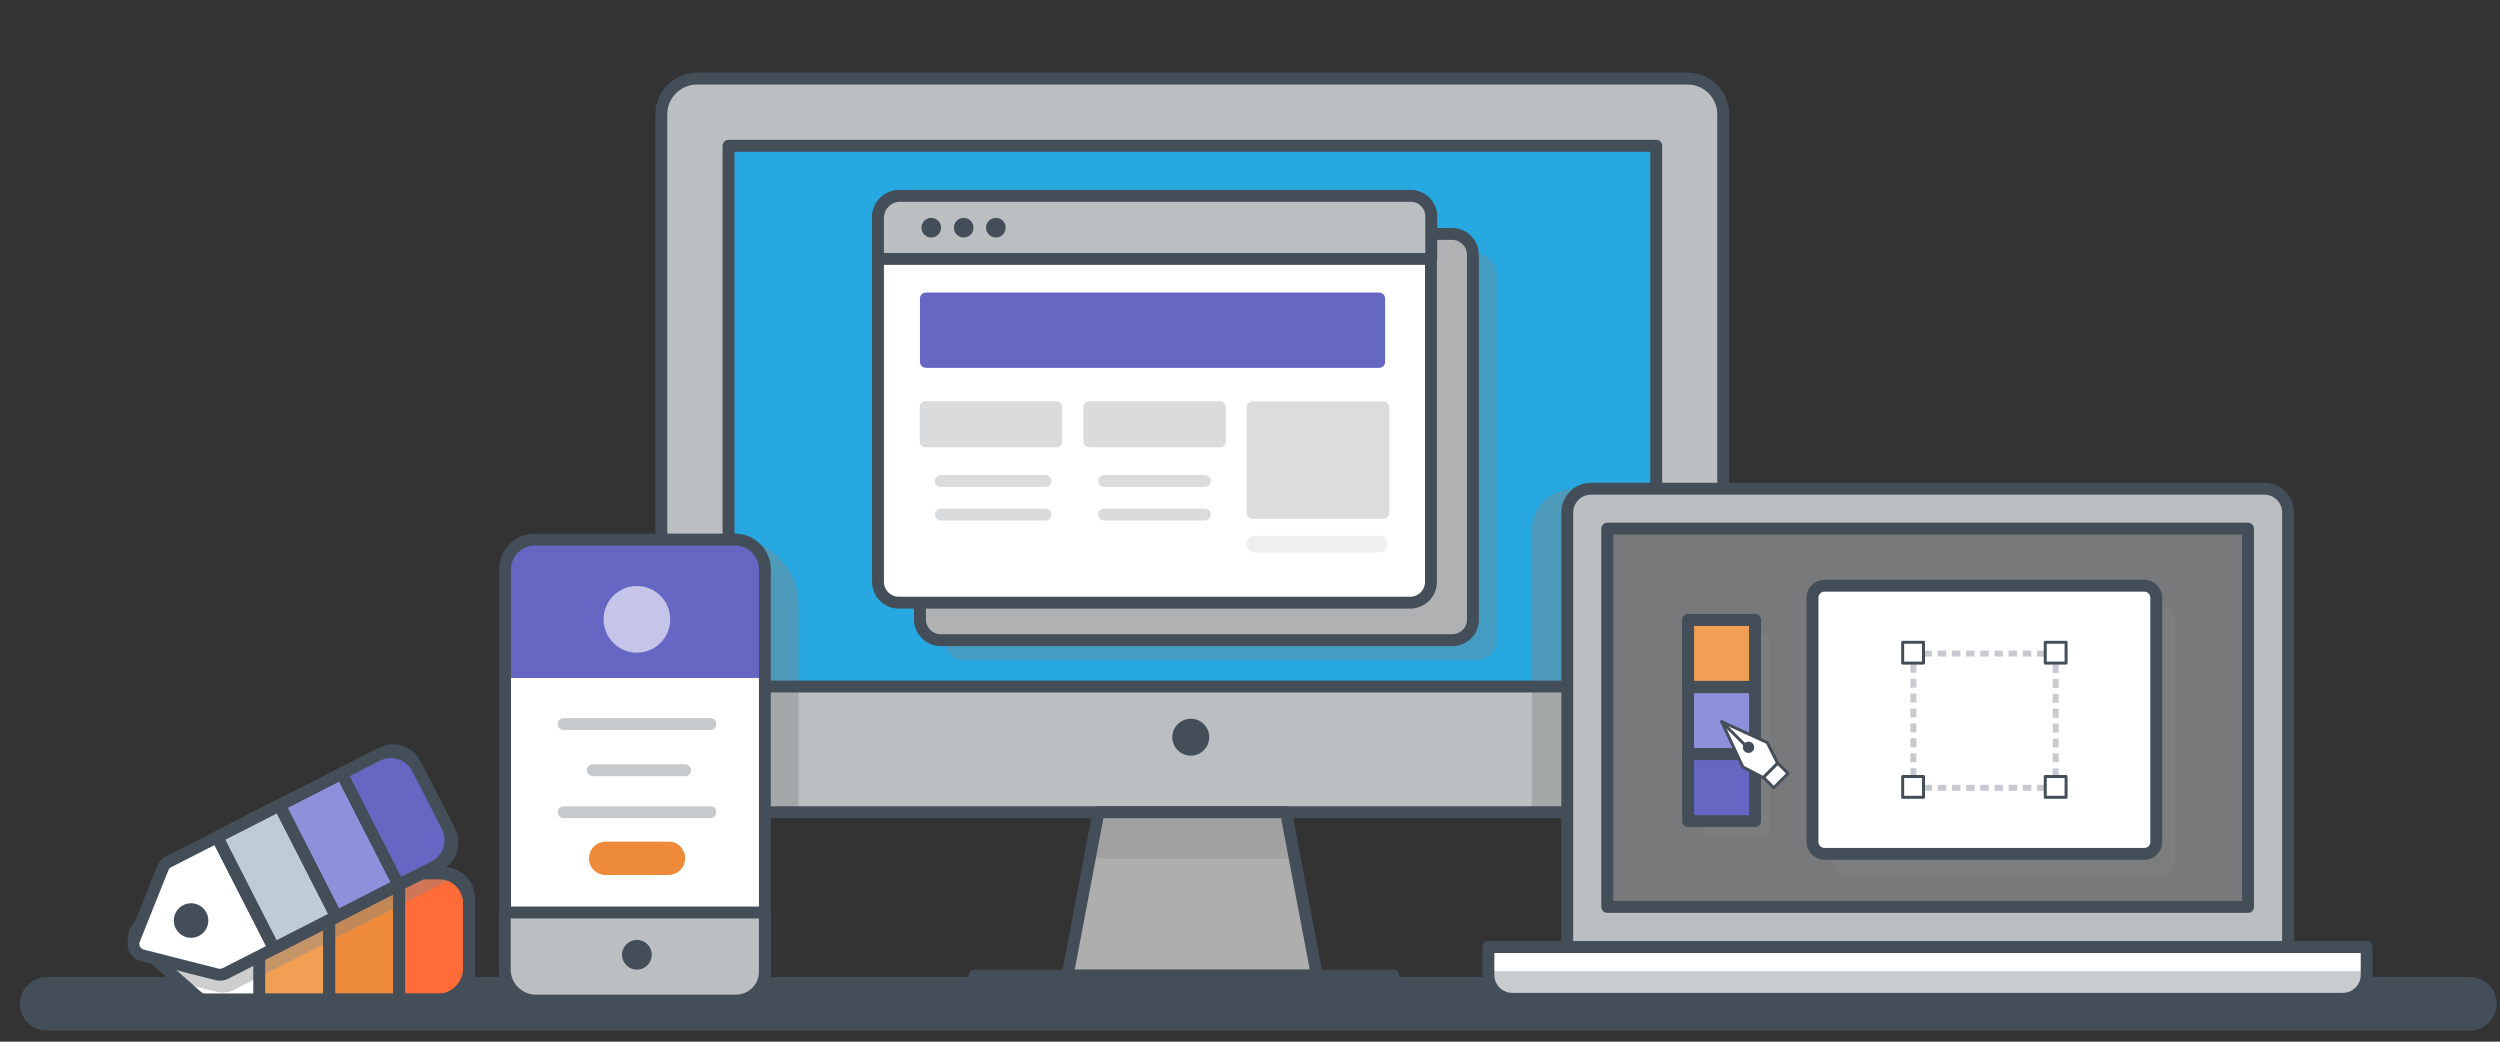 <svg version="1.1" id="ui-ux_svg__Layer_1" xmlns="http://www.w3.org/2000/svg" x="0" y="0" viewBox="80 320 840 350" xml:space="preserve"><rect x="80" y="320" width="840" height="350" fill="#333333" stroke="none"/><style>.ui-ux_svg__st2{fill:#fff}.ui-ux_svg__st3{fill:#444e59}.ui-ux_svg__st4{fill:#bbbfc2}.ui-ux_svg__st6{opacity:.4;fill:#848484}.ui-ux_svg__st7{fill:none;stroke:#444e59;stroke-width:4;stroke-linecap:round;stroke-linejoin:round;stroke-miterlimit:10}.ui-ux_svg__st8{opacity:.32;fill:#848484}.ui-ux_svg__st11{fill:#6567c3}.ui-ux_svg__st12,.ui-ux_svg__st13{opacity:.2;fill:#444e59}.ui-ux_svg__st13{fill:none;stroke:#444e59;stroke-width:4;stroke-linecap:round;stroke-linejoin:round;stroke-miterlimit:10}.ui-ux_svg__st16{fill:#f09f54}.ui-ux_svg__st17{fill:#ed8b3b}.ui-ux_svg__st19{fill:#8d91db}.ui-ux_svg__st21{opacity:.3;fill:none;stroke:#444e59;stroke-width:4;stroke-linecap:round;stroke-linejoin:round;stroke-miterlimit:10}.ui-ux_svg__st26,.ui-ux_svg__st27{stroke-width:2}.ui-ux_svg__st26{fill:none;stroke:#444e59;stroke-linejoin:round}.ui-ux_svg__st27{stroke-dasharray:2.858,1.905}.ui-ux_svg__st27,.ui-ux_svg__st28,.ui-ux_svg__st29{fill:none;stroke:#444e59;stroke-linejoin:round}.ui-ux_svg__st28{stroke-width:2;stroke-dasharray:3.005,2.003}.ui-ux_svg__st29{stroke-miterlimit:10}</style><path class="ui-ux_svg__st2" d="M415.5 822.5h7.3v22.6c0 5 2.7 7.6 7.4 7.6s7.4-2.6 7.4-7.6v-22.6h7.4V845c0 9.6-6.9 14.3-14.9 14.3s-14.6-4.7-14.6-14.3v-22.5zm41.8 0h7.3V859h-7.3v-36.5zm32.2-13h7.2l-14.1 58.9h-7.2l14.1-58.9zm18 13h7.3v22.6c0 5 2.7 7.6 7.4 7.6s7.4-2.6 7.4-7.6v-22.6h7.4V845c0 9.6-6.9 14.3-14.9 14.3s-14.6-4.7-14.6-14.3v-22.5zm55.7 24.2L556 859h-8.3l11.5-18.4-11.6-18.1h8.4l7.9 12.2 7.1-12.2h8.3l-11.4 18.3 11.6 18.1h-8.4l-7.9-12.2z"/><path id="ui-ux_svg__XMLID_1313_" class="ui-ux_svg__st3" d="M909.8 666.3H95.7c-5 0-9-4-9-9s4-9 9-9h814.2c5 0 9 4 9 9-.1 5-4.1 9-9.1 9z"/><g id="ui-ux_svg__XMLID_24_"><path id="ui-ux_svg__XMLID_6_" class="ui-ux_svg__st3" d="M407.4 647.8h140.8v8.4H407.4z"/><g id="ui-ux_svg__XMLID_104_"><path id="ui-ux_svg__XMLID_76_" class="ui-ux_svg__st4" d="M646 592.9H313.8c-6.6 0-12-5.4-12-12V358.4c0-6.6 5.4-12 12-12H646c6.6 0 12 5.4 12 12v222.4c0 6.7-5.3 12.1-12 12.1z"/><path id="ui-ux_svg__XMLID_80_" transform="rotate(90 480.604 459.783)" fill="#28a8e0" d="M389.8 303.5h181.7v312.6H389.8z"/><path id="ui-ux_svg__XMLID_18_" class="ui-ux_svg__st6" d="M646.8 592.9h-52.1v-94.8c0-7.6 6.1-13.7 13.7-13.7h38.4v108.5z"/><path id="ui-ux_svg__XMLID_107_" class="ui-ux_svg__st6" d="M327.1 501.3h-25.3V576c0 9.3 8 16.9 17.4 16.9h29.1v-70c-.1-11.7-9.6-21.6-21.2-21.6z"/><path id="ui-ux_svg__XMLID_5_" class="ui-ux_svg__st7" d="M647 592.9H314.2c-6.6 0-12-5.4-12-12V358.4c0-6.6 5.4-12 12-12H647c6.6 0 12 5.4 12 12v222.4c0 6.7-5.4 12.1-12 12.1z"/><path id="ui-ux_svg__XMLID_7_" transform="rotate(90 480.604 459.78)" class="ui-ux_svg__st7" d="M389.8 303.9h181.7v311.7H389.8z"/></g><path id="ui-ux_svg__XMLID_179_" class="ui-ux_svg__st8" d="M575.9 541.9H404.1c-3.9 0-7-3.2-7-7V412.3c0-3.9 3.2-7 7-7h171.8c3.9 0 7 3.2 7 7v122.5c0 3.9-3.1 7.1-7 7.1z"/><path id="ui-ux_svg__XMLID_134_" d="M567.9 535.1H396.1c-3.9 0-7-3.2-7-7V405.6c0-3.9 3.2-7 7-7h171.8c3.9 0 7 3.2 7 7v122.5c.1 3.9-3.1 7-7 7z" fill="#afb1b2"/><path id="ui-ux_svg__XMLID_137_" class="ui-ux_svg__st7" d="M567.9 535.1H396.1c-3.9 0-7-3.2-7-7V405.6c0-3.9 3.2-7 7-7h171.8c3.9 0 7 3.2 7 7v122.5c.1 3.9-3.1 7-7 7z"/><path id="ui-ux_svg__XMLID_96_" fill="#aeaeaf" d="M522.5 647.8h-83.8l10.4-54.9h63z"/><path id="ui-ux_svg__XMLID_99_" class="ui-ux_svg__st8" d="M514.9 608.4l-2.8-15.5h-63l-2.8 15.5z"/><path id="ui-ux_svg__XMLID_3_" class="ui-ux_svg__st7" d="M522.5 647.8h-83.8l10.4-54.9h63z"/><path id="ui-ux_svg__XMLID_8_" class="ui-ux_svg__st7" d="M407.4 647.8h140.8v8.4H407.4z"/><circle id="ui-ux_svg__XMLID_9_" class="ui-ux_svg__st3" cx="480.1" cy="567.7" r="6.2"/><path id="ui-ux_svg__XMLID_133_" class="ui-ux_svg__st2" d="M553.8 522.5H382c-3.9 0-7-3.2-7-7V392.9c0-3.9 3.2-7 7-7h171.8c3.9 0 7 3.2 7 7v122.5c.1 3.9-3.1 7.1-7 7.1z"/><path id="ui-ux_svg__XMLID_25_" class="ui-ux_svg__st7" d="M553.8 522.5H382c-3.9 0-7-3.2-7-7V392.9c0-3.9 3.2-7 7-7h171.8c3.9 0 7 3.2 7 7v122.5c.1 3.9-3.1 7.1-7 7.1z"/><path id="ui-ux_svg__XMLID_105_" class="ui-ux_svg__st4" d="M560.9 407H375v-13.8c0-4 3.3-7.4 7.4-7.4H554c3.8 0 6.9 3.1 6.9 6.9V407z"/><path id="ui-ux_svg__XMLID_26_" class="ui-ux_svg__st7" d="M560.9 407H375v-13.8c0-4 3.3-7.4 7.4-7.4H554c3.8 0 6.9 3.1 6.9 6.9V407z"/><g id="ui-ux_svg__XMLID_108_"><circle id="ui-ux_svg__XMLID_106_" class="ui-ux_svg__st3" cx="392.9" cy="396.5" r="3.3"/><circle id="ui-ux_svg__XMLID_109_" class="ui-ux_svg__st3" cx="403.8" cy="396.5" r="3.3"/><circle id="ui-ux_svg__XMLID_120_" class="ui-ux_svg__st3" cx="414.6" cy="396.5" r="3.3"/></g><path id="ui-ux_svg__XMLID_122_" class="ui-ux_svg__st11" d="M543.4 443.6H391.1c-1.1 0-2-.9-2-2v-21.3c0-1.1.9-2 2-2h152.3c1.1 0 2 .9 2 2v21.3c0 1.1-.9 2-2 2z"/><g id="ui-ux_svg__XMLID_123_"><path id="ui-ux_svg__XMLID_124_" class="ui-ux_svg__st12" d="M434.9 470.3H391c-1.1 0-2-.9-2-2v-11.5c0-1.1.9-2 2-2h43.9c1.1 0 2 .9 2 2v11.5c0 1.1-.8 2-2 2z"/><path id="ui-ux_svg__XMLID_125_" class="ui-ux_svg__st13" d="M396.1 481.6h35.2"/><path id="ui-ux_svg__XMLID_128_" class="ui-ux_svg__st13" d="M396.1 492.9h35.2"/></g><g id="ui-ux_svg__XMLID_127_"><path id="ui-ux_svg__XMLID_131_" class="ui-ux_svg__st12" d="M489.9 470.3H446c-1.1 0-2-.9-2-2v-11.5c0-1.1.9-2 2-2h43.9c1.1 0 2 .9 2 2v11.5c0 1.1-.9 2-2 2z"/><path id="ui-ux_svg__XMLID_130_" class="ui-ux_svg__st13" d="M451 481.6h33.8"/><path id="ui-ux_svg__XMLID_129_" class="ui-ux_svg__st13" d="M451 492.9h33.8"/></g><g id="ui-ux_svg__XMLID_132_" opacity=".2"><path id="ui-ux_svg__XMLID_135_" class="ui-ux_svg__st3" d="M544.8 494.3h-43.9c-1.1 0-2-.9-2-2v-35.4c0-1.1.9-2 2-2h43.9c1.1 0 2 .9 2 2v35.4c0 1.1-.9 2-2 2z"/></g><g id="ui-ux_svg__XMLID_126_" opacity=".09"><path id="ui-ux_svg__XMLID_136_" class="ui-ux_svg__st3" d="M543.4 505.6h-41.8c-1.6 0-2.8-1.3-2.8-2.8s1.3-2.8 2.8-2.8h41.8c1.6 0 2.8 1.3 2.8 2.8s-1.3 2.8-2.8 2.8z"/></g></g><g id="ui-ux_svg__XMLID_23_"><g id="ui-ux_svg__XMLID_12_"><path id="ui-ux_svg__XMLID_71_" class="ui-ux_svg__st2" d="M229.2 613.4h-80.6c-1 0-1.9.3-2.6 1l-19.5 17c-1.8 1.6-1.8 4.4 0 5.9l19.5 17.3c.7.6 1.6 1.2 2.6 1.2h80.6c4.6 0 8.4-4.2 8.4-8.8v-25.5c-.1-4.4-3.8-8.1-8.4-8.1zm-82.8 25.9c-2.7 0-5-2.2-5-5s2.2-5 5-5 5 2.2 5 5-2.2 5-5 5z"/><path id="ui-ux_svg__XMLID_70_" class="ui-ux_svg__st16" d="M167.1 613.4h23.5v42.5h-23.5z"/><path id="ui-ux_svg__XMLID_69_" class="ui-ux_svg__st17" d="M190.6 613.4h23.5v42.5h-23.5z"/><path id="ui-ux_svg__XMLID_58_" d="M227.1 655.9h-13v-42.5h13.4c5.5 0 10.1 4.5 10.1 10.1v22c-.1 5.7-4.8 10.4-10.5 10.4z" fill="#ff6c37"/><path id="ui-ux_svg__XMLID_117_" class="ui-ux_svg__st6" d="M231.4 615.5c-.4-.1-.8-.1-1.2-.1h-80.6c-1 0-1.9.3-2.6 1l-19.5 17c-1.8 1.6-1.8 4.4 0 5.9l12.2 10.7 13.2 3.3c.6.2 1.3.2 2 .2 1.3 0 2.5-.3 3.7-.9l71.8-36.6c.3-.1.7-.3 1-.5zm-84 25.8c-2.7 0-5-2.2-5-5s2.2-5 5-5 5 2.2 5 5-2.2 5-5 5z"/><path id="ui-ux_svg__XMLID_29_" class="ui-ux_svg__st7" d="M229.2 613.4h-80.6c-1 0-1.9.3-2.6 1l-19.5 17c-1.8 1.6-1.8 4.4 0 5.9l19.5 17.3c.7.6 1.6 1.2 2.6 1.2h80.6c4.6 0 8.4-4.2 8.4-8.8v-25.5c-.1-4.4-3.8-8.1-8.4-8.1zm-82.8 25.9c-2.7 0-5-2.2-5-5s2.2-5 5-5 5 2.2 5 5-2.2 5-5 5z"/><path id="ui-ux_svg__XMLID_17_" class="ui-ux_svg__st7" d="M167.1 613.4h23.5v42.5h-23.5z"/><path id="ui-ux_svg__XMLID_21_" class="ui-ux_svg__st7" d="M190.6 613.4h23.5v42.5h-23.5z"/><path id="ui-ux_svg__XMLID_22_" class="ui-ux_svg__st7" d="M227.1 655.9h-13v-42.5h13.4c5.5 0 10.1 4.5 10.1 10.1v22c-.1 5.7-4.8 10.4-10.5 10.4z"/></g><g id="ui-ux_svg__XMLID_20_"><path id="ui-ux_svg__XMLID_74_" class="ui-ux_svg__st2" d="M208.4 573l-71.8 36.6c-.9.4-1.5 1.2-1.9 2.1l-9.6 24c-.9 2.2.4 4.7 2.7 5.3l25.1 6.4c.9.2 1.9.1 2.8-.3l71.8-36.6c4.1-2.1 5.7-7.1 3.6-11.1l-11.6-22.7c-2.1-4.2-7.1-5.8-11.1-3.7z"/><path id="ui-ux_svg__XMLID_77_" transform="rotate(-27.031 193.882 603.896)" class="ui-ux_svg__st19" d="M182.2 582.9h23.5v42h-23.5z"/><path id="ui-ux_svg__XMLID_33_" class="ui-ux_svg__st7" d="M208.4 573l-71.8 36.6c-.9.4-1.5 1.2-1.9 2.1l-9.6 24c-.9 2.2.4 4.7 2.7 5.3l25.1 6.4c.9.2 1.9.1 2.8-.3l71.8-36.6c4.1-2.1 5.7-7.1 3.6-11.1l-11.6-22.7c-2.1-4.2-7.1-5.8-11.1-3.7z"/><circle id="ui-ux_svg__XMLID_34_" class="ui-ux_svg__st3" cx="144.2" cy="629.3" r="5.8"/><path id="ui-ux_svg__XMLID_79_" fill="#beccd5" stroke="#444e59" stroke-width="4" stroke-linecap="round" stroke-linejoin="round" stroke-miterlimit="10" d="M152.963 601.266l20.934-10.68 19.089 37.413-20.934 10.68z"/><path id="ui-ux_svg__XMLID_32_" transform="rotate(-27.031 172.965 614.568)" class="ui-ux_svg__st7" d="M161.2 593.6h23.5v42h-23.5z"/><path id="ui-ux_svg__XMLID_31_" transform="rotate(-27.031 193.882 603.896)" class="ui-ux_svg__st7" d="M182.2 582.9h23.5v42h-23.5z"/><path id="ui-ux_svg__XMLID_30_" class="ui-ux_svg__st11" d="M225.9 611.2l-12 6.1-19.1-37.4 12-6.1c4.9-2.5 10.9-.6 13.5 4.4l10 19.6c2.5 4.9.5 10.9-4.4 13.4z"/><path id="ui-ux_svg__XMLID_78_" class="ui-ux_svg__st7" d="M225.9 611.2l-12 6.1-19.1-37.4 12-6.1c4.9-2.5 10.9-.6 13.5 4.4l10 19.6c2.5 4.9.5 10.9-4.4 13.4z"/></g></g><g id="ui-ux_svg__XMLID_90_"><path id="ui-ux_svg__XMLID_102_" class="ui-ux_svg__st2" d="M327 656.2h-67.3c-5.5 0-10-4.5-10-10V511.3c0-5.5 4.5-10 10-10H327c5.5 0 10 4.5 10 10v134.9c0 5.6-4.5 10-10 10z"/><path id="ui-ux_svg__XMLID_83_" class="ui-ux_svg__st11" d="M338.4 547.8h-88.7v-36.7c0-5.4 4.4-9.8 9.8-9.8H328c5.7 0 10.3 4.7 10.3 10.3v36.2z"/><path id="ui-ux_svg__XMLID_10_" class="ui-ux_svg__st7" d="M327 656.2h-67.3c-5.5 0-10-4.5-10-10V511.3c0-5.5 4.5-10 10-10H327c5.5 0 10 4.5 10 10v134.9c0 5.6-4.5 10-10 10z"/><path id="ui-ux_svg__XMLID_82_" class="ui-ux_svg__st4" d="M327.1 656.2H260c-5.7 0-10.4-4.7-10.4-10.4v-19.2H337v19.7c0 5.5-4.5 9.9-9.9 9.9z"/><path id="ui-ux_svg__XMLID_81_" class="ui-ux_svg__st7" d="M327.3 656.2H260c-5.7 0-10.4-4.7-10.4-10.4v-19.2H337v19.9c0 5.4-4.4 9.7-9.7 9.7z"/><circle id="ui-ux_svg__XMLID_84_" class="ui-ux_svg__st3" cx="294" cy="640.8" r="5"/><path id="ui-ux_svg__XMLID_86_" class="ui-ux_svg__st21" d="M269.4 563.3h49.3"/><path id="ui-ux_svg__XMLID_87_" class="ui-ux_svg__st21" d="M279.2 578.8h31"/><path id="ui-ux_svg__XMLID_88_" class="ui-ux_svg__st21" d="M269.4 592.9h49.3"/><circle id="ui-ux_svg__XMLID_85_" cx="294" cy="528.1" r="11.2" opacity=".62" fill="#fff"/><path id="ui-ux_svg__XMLID_89_" class="ui-ux_svg__st17" d="M310.2 608.4c0 3.1-2.5 5.6-5.6 5.6h-21.1c-3.1 0-5.6-2.5-5.6-5.6 0-3.1 2.5-5.6 5.6-5.6h21.1c3.1-.1 5.6 2.4 5.6 5.6z"/></g><g id="ui-ux_svg__XMLID_111_"><path id="ui-ux_svg__XMLID_100_" class="ui-ux_svg__st4" d="M848.2 637.9H605.9V492.3c0-4.3 3.5-7.8 7.8-7.8h226.8c4.2 0 7.6 3.4 7.6 7.6v145.8z"/><path id="ui-ux_svg__XMLID_11_" class="ui-ux_svg__st7" d="M848.8 638.2H606.6v-146c0-4.4 3.6-8 8-8h226.2c4.4 0 8 3.6 8 8v146z"/><path id="ui-ux_svg__XMLID_101_" transform="rotate(90 727.75 561.177)" opacity=".71" fill="#5d5d5d" d="M663.7 453.4h128.2v215.5H663.7z"/><path id="ui-ux_svg__XMLID_183_" class="ui-ux_svg__st8" d="M672.7 600.9h-18.6c-1.1 0-2-.9-2-2v-63.7c0-1.1.9-2 2-2h18.6c1.1 0 2 .9 2 2V599c0 1-.9 1.9-2 1.9z"/><path id="ui-ux_svg__XMLID_178_" class="ui-ux_svg__st8" d="M807 613.8H699.6c-2.2 0-4-1.8-4-4v-82.1c0-2.2 1.8-4 4-4H807c2.2 0 4 1.8 4 4v82.1c0 2.2-1.7 4-4 4z"/><path id="ui-ux_svg__XMLID_103_" transform="rotate(90 727.659 561.179)" class="ui-ux_svg__st7" d="M664.1 453.5h127.1v215.3H664.1z"/><path id="ui-ux_svg__XMLID_110_" class="ui-ux_svg__st2" d="M875.2 638.2H580.1v9.4c0 4.4 3.6 8 8 8h279.1c4.4 0 8-3.6 8-8v-9.4z"/><path id="ui-ux_svg__XMLID_206_" d="M591.4 656.2H864c5.5 0 10-4.2 11-9.9H580.3c1 5.7 5.6 9.9 11.1 9.9z" opacity=".8" fill="#bbbfc2"/><path id="ui-ux_svg__XMLID_15_" class="ui-ux_svg__st7" d="M875.2 638.2H580.1v9.4c0 4.4 3.6 8 8 8h279.1c4.4 0 8-3.6 8-8v-9.4z"/><path id="ui-ux_svg__XMLID_201_" class="ui-ux_svg__st16" d="M646.8 528.1h22.5v22.5h-22.5z"/><path id="ui-ux_svg__XMLID_138_" class="ui-ux_svg__st7" d="M647.2 528.3h22.5v22.5h-22.5z"/><path id="ui-ux_svg__XMLID_180_" class="ui-ux_svg__st7" d="M647.2 528.3h22.5v22.5h-22.5z"/><path id="ui-ux_svg__XMLID_156_" class="ui-ux_svg__st19" d="M646.8 550.6h22.5v22.5h-22.5z"/><path id="ui-ux_svg__XMLID_140_" class="ui-ux_svg__st7" d="M647.2 550.9h22.5v22.5h-22.5z"/><path id="ui-ux_svg__XMLID_202_" class="ui-ux_svg__st11" d="M646.8 573.1h22.5v22.5h-22.5z"/><path id="ui-ux_svg__XMLID_143_" class="ui-ux_svg__st7" d="M647.2 573.4h22.5v22.5h-22.5z"/><path id="ui-ux_svg__XMLID_115_" class="ui-ux_svg__st2" d="M800.5 606.9H693c-2.2 0-4-1.8-4-4v-82.1c0-2.2 1.8-4 4-4h107.5c2.2 0 4 1.8 4 4v82.1c0 2.3-1.8 4-4 4z"/><path id="ui-ux_svg__XMLID_139_" class="ui-ux_svg__st7" d="M800.5 606.9H693c-2.2 0-4-1.8-4-4v-82.1c0-2.2 1.8-4 4-4h107.5c2.2 0 4 1.8 4 4v82.1c0 2.3-1.8 4-4 4z"/><g id="ui-ux_svg__XMLID_147_" opacity=".3"><g id="ui-ux_svg__XMLID_205_"><path id="ui-ux_svg__XMLID_419_" class="ui-ux_svg__st26" d="M770.7 583.2v1.5h-1.5"/><path id="ui-ux_svg__XMLID_418_" class="ui-ux_svg__st27" d="M767.3 584.7h-41.9"/><path id="ui-ux_svg__XMLID_417_" class="ui-ux_svg__st26" d="M724.4 584.7h-1.5v-1.5"/><path id="ui-ux_svg__XMLID_416_" class="ui-ux_svg__st28" d="M722.9 581.1v-39"/><path id="ui-ux_svg__XMLID_415_" class="ui-ux_svg__st26" d="M722.9 541.1v-1.5h1.5"/><path id="ui-ux_svg__XMLID_214_" class="ui-ux_svg__st27" d="M726.3 539.6h41.9"/><path id="ui-ux_svg__XMLID_213_" class="ui-ux_svg__st26" d="M769.2 539.6h1.5v1.5"/><path id="ui-ux_svg__XMLID_211_" class="ui-ux_svg__st28" d="M770.7 543.1v39.1"/></g></g><g id="ui-ux_svg__XMLID_155_"><path id="ui-ux_svg__XMLID_154_" class="ui-ux_svg__st2" d="M719.6 536.1h7.1v7.1h-7.1z"/><path id="ui-ux_svg__XMLID_153_" class="ui-ux_svg__st29" d="M719.3 535.8h7v7h-7z"/></g><g id="ui-ux_svg__XMLID_157_"><path id="ui-ux_svg__XMLID_159_" class="ui-ux_svg__st2" d="M719.6 581.1h7.1v7.1h-7.1z"/><path id="ui-ux_svg__XMLID_158_" class="ui-ux_svg__st29" d="M719.3 580.9h7v7h-7z"/></g><g id="ui-ux_svg__XMLID_162_"><path id="ui-ux_svg__XMLID_166_" class="ui-ux_svg__st2" d="M767.2 536.1h7.1v7.1h-7.1z"/><path id="ui-ux_svg__XMLID_164_" class="ui-ux_svg__st29" d="M767.2 535.8h7v7h-7z"/></g><g id="ui-ux_svg__XMLID_196_"><path id="ui-ux_svg__XMLID_198_" class="ui-ux_svg__st2" d="M767.2 581.1h7.1v7.1h-7.1z"/><path id="ui-ux_svg__XMLID_197_" class="ui-ux_svg__st29" d="M767.2 580.9h7v7h-7z"/></g><g id="ui-ux_svg__XMLID_229_"><g id="ui-ux_svg__XMLID_225_"><path id="ui-ux_svg__XMLID_230_" class="ui-ux_svg__st2" d="M658.5 562.5l7.1 15.2 6.9 3.6 4.8-4.8-3.5-7z"/><path id="ui-ux_svg__XMLID_227_" class="ui-ux_svg__st29" d="M658.5 562.5l7.1 15.2 6.9 3.6 4.8-4.8-3.5-7z"/><circle id="ui-ux_svg__XMLID_224_" class="ui-ux_svg__st3" cx="667.5" cy="571.1" r="1.9"/><path id="ui-ux_svg__XMLID_226_" fill="none" stroke="#444e59" stroke-linecap="round" stroke-linejoin="round" stroke-miterlimit="10" d="M658.5 562.5l7.9 7.9"/></g><path id="ui-ux_svg__XMLID_231_" transform="rotate(-45.001 676.688 580.604)" class="ui-ux_svg__st2" d="M673.3 578.1h6.8v4.9h-6.8z"/><path id="ui-ux_svg__XMLID_228_" transform="rotate(-45.001 676.688 580.604)" class="ui-ux_svg__st29" d="M673.3 578.1h6.8v4.9h-6.8z"/></g></g></svg>